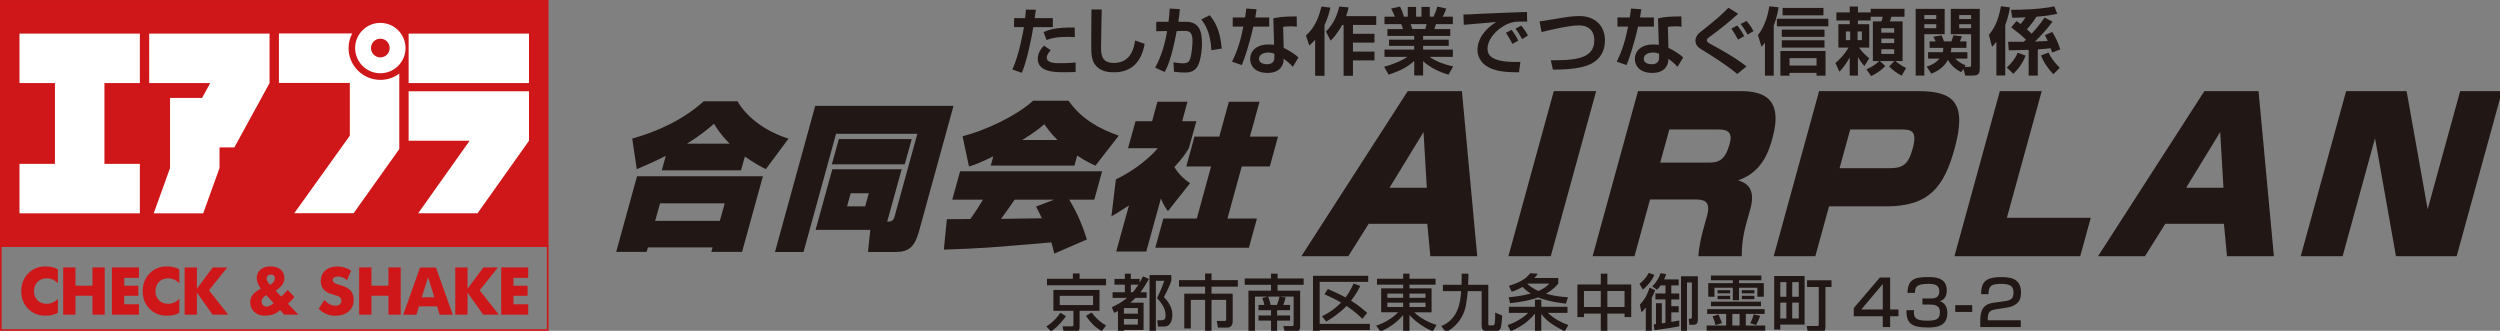 <svg width="117.87mm" height="15.597mm" version="1.1" viewBox="0 0 117.87 15.597" xmlns="http://www.w3.org/2000/svg" xmlns:xlink="http://www.w3.org/1999/xlink">
 <rect x="0" y="0" width="117.87" height="15.597" fill="#808080" stroke="none"/>
 <defs>
  <symbol id="an" overflow="visible"/>
  <symbol id="am" overflow="visible">
   <path d="m2.422-7.922c-0.031 0.297-0.047 0.672-0.109 1.141h-1.469v1.203h1.312c-0.078 0.469-0.625 3.688-1.547 5.656l1.266 0.438c0.625-1.453 1.25-4.328 1.531-6.094h2.609v-1.203h-2.422c0.078-0.484 0.109-0.797 0.156-1.125zm6.516 2.391c-2.484-0.031-3.406 0.281-4.156 0.609l0.391 1.062c0.422-0.156 1.125-0.422 2.828-0.422 0.406 0 0.688 0.016 0.953 0.031zm-4.109 2.422c-0.266 0.281-0.828 0.906-0.828 1.75 0 1.797 2.312 1.797 3.406 1.797s1.266 0 1.656-0.031v-1.266c-0.812 0.094-1.844 0.094-2.062 0.094-0.641 0-1.797 0-1.797-0.734 0-0.156 0.047-0.5 0.531-1z"/>
  </symbol>
  <symbol id="ah" overflow="visible">
   <path d="m1.875-7.938c0 0.672-0.031 2.922-0.031 4.344 0 1.406 0 2.312 0.484 2.984 0.594 0.812 1.453 1.062 2.531 1.062 2.391 0 3.688-1.391 4.125-3.797l-1.281-0.453c-0.109 0.703-0.422 3-2.812 3-1.531 0-1.734-0.906-1.734-2.062 0-1.453 0.094-4.766 0.094-5.078z"/>
  </symbol>
  <symbol id="ag" overflow="visible">
   <path d="m2.469-8.062c-0.016 0.422-0.062 0.938-0.156 1.766h-1.641v1.266l1.453-0.031c-0.281 1.703-0.766 3.375-1.594 4.891l1.266 0.578c0.266-0.469 0.922-1.703 1.609-5.469l0.969-0.016c0.609-0.016 1.141 0.078 1.141 1.297 0 0.328-0.062 1.891-0.375 2.578-0.156 0.344-0.453 0.453-0.891 0.453-0.422 0-0.891-0.078-1.281-0.125l0.078 1.25c0.5 0.062 1.047 0.109 1.453 0.109 0.719 0 1.203-0.188 1.562-0.641 0.484-0.594 0.719-2.172 0.719-3.25 0-1.328-0.219-2.891-2.109-2.891h-1.047c0.094-0.562 0.141-1.047 0.203-1.688zm6.953 5.344c-0.219-2.531-0.938-3.625-1.609-4.453l-1.125 0.562c0.484 0.625 1.203 1.656 1.359 4.109z"/>
  </symbol>
  <symbol id="b" overflow="visible">
   <path d="m2.422-8.062c-0.062 0.438-0.094 0.781-0.156 1.188h-1.656v1.219h1.422c-0.312 1.609-0.766 3.219-1.516 4.688l1.312 0.453c0.25-0.594 0.953-2.531 1.531-5.141h2.125v-1.219h-1.859c0.062-0.344 0.109-0.641 0.172-1.094zm6.734 1.047c-1.859 0.016-2.406 0.094-3.125 0.266l0.109 3.531c-0.188-0.016-0.406-0.047-0.719-0.047-1.797 0-2.484 1-2.484 1.938 0 0.828 0.562 1.859 2.344 1.859 1.734 0 2.125-1.156 2.125-1.719v-0.172c0.562 0.406 0.844 0.656 1.234 1.078l0.75-1.25c-0.719-0.672-1.797-1.203-1.969-1.281l-0.078-2.797c0.234-0.047 0.469-0.078 1.016-0.078 0.312 0 0.531 0.016 0.812 0.047zm-2.984 5.531c0 0.688-0.516 0.859-1 0.859-0.422 0-1.047-0.156-1.047-0.719 0-0.625 0.672-0.844 1.234-0.844 0.375 0 0.594 0.078 0.812 0.156z"/>
  </symbol>
  <symbol id="af" overflow="visible">
   <path d="m1.344 0.922h1.25v-6.766c0.484-1.047 0.688-1.906 0.781-2.344l-1.188-0.141c-0.562 2.391-1.484 3.312-2.078 3.875l0.453 1.328c0.219-0.188 0.422-0.375 0.781-0.766zm3.219-9.25c-0.234 1.016-0.734 2.328-1.781 3.344l0.625 1.203c0.312-0.297 0.859-0.844 1.547-2.094h0.188v6.797h1.25v-2.062h2.875v-1.172h-2.875v-1.203h2.875v-1.172h-2.875v-1.188h3.109v-1.172h-4.016c0.188-0.562 0.266-0.859 0.328-1.172z"/>
  </symbol>
  <symbol id="ae" overflow="visible">
   <path d="m0.875 0.766c1.828-0.609 2.594-1.094 3.422-1.828v1.938h1.188v-1.906c0.969 0.859 2.141 1.438 3.391 1.797l0.625-1.094c-1.219-0.281-2.172-0.609-3.156-1.281h3.109v-0.969h-3.969v-0.5h3.422v-0.828h-3.422v-0.5h3.625v-0.922h-2.125c0.047-0.141 0.141-0.453 0.219-0.656h2.25v-1h-1.359c0.266-0.453 0.453-0.984 0.484-1.078l-1.188-0.266c-0.109 0.359-0.312 0.938-0.5 1.344h-0.516v-1.297h-1.109v1.297h-0.719v-1.297h-1.109v1.297h-0.516c-0.172-0.594-0.297-0.906-0.516-1.344l-1.188 0.266c0.25 0.5 0.344 0.703 0.5 1.078h-1.391v1h2.234c0.078 0.156 0.188 0.453 0.234 0.656h-2.078v0.922h3.578v0.5h-3.359v0.828h3.359v0.5h-3.969v0.969h3.062c-0.656 0.438-1.625 0.922-3.109 1.312zm5.078-6.75c-0.094 0.391-0.141 0.5-0.188 0.656h-1.719c-0.031-0.094-0.203-0.547-0.234-0.656z"/>
  </symbol>
  <symbol id="ad" overflow="visible">
   <path d="m7.922-3.781c-0.25-0.5-0.562-1.016-0.906-1.438l-0.75 0.406c0.438 0.609 0.781 1.297 0.875 1.469zm1.281-0.672c-0.188-0.422-0.609-1.016-0.891-1.328l-0.766 0.406c0.312 0.391 0.5 0.688 0.891 1.391zm-0.125-3.156c-1 0.031-5.484 0.203-6.312 0.25-0.734 0.047-1.516 0.094-2.172 0.094l0.047 1.375c0.625-0.062 3.641-0.328 4.328-0.375-2.328 1.484-2.5 3.109-2.5 3.734 0 0.953 0.578 1.875 1.516 2.328 0.891 0.453 1.891 0.656 4.031 0.656l0.188-1.391c-4.062 0.141-4.391-1.016-4.391-1.766 0-1.219 1.062-2.25 1.625-2.672 0.891-0.672 1.688-0.922 2.453-0.938 0.359-0.016 1 0 1.219 0z"/>
  </symbol>
  <symbol id="ac" overflow="visible">
   <path d="m2.266 0.094c1.5 0 2.672-0.078 3.656-0.297 0.766-0.156 3.297-0.703 3.297-3.625 0-1.938-1.344-3.234-3.406-3.234-0.859 0-1.797 0.141-2.594 0.281-0.281 0.047-2.672 0.438-2.734 0.438l0.266 1.422c0.656-0.172 3.609-0.891 4.969-0.891 1.672 0 2.078 1.094 2.078 1.984 0 2.5-2.594 2.688-5.812 2.672z"/>
  </symbol>
  <symbol id="ab" overflow="visible">
   <path d="m8.25-0.328c-1.562-1.281-4.312-2.734-4.5-2.828-0.562-0.297-0.781-0.422-0.781-0.672 0-0.188 0.156-0.312 0.344-0.438 1.828-1.344 2.406-1.844 3.828-3.094l-1.297-0.812c-1.172 1.172-1.188 1.203-3.844 3.328-0.406 0.328-0.562 0.75-0.562 1.047 0 0.703 0.469 1 1.094 1.375 1.547 0.953 3.094 1.938 4.484 3.094zm-0.297-4.047c-0.344-0.703-0.859-1.328-0.922-1.422l-0.797 0.406c0.359 0.5 0.703 1.141 0.891 1.484zm1.234-0.672c-0.25-0.547-0.703-1.094-0.922-1.359l-0.797 0.406c0.328 0.391 0.75 1.062 0.938 1.422z"/>
  </symbol>
  <symbol id="al" overflow="visible">
   <path d="m7.922-1.438v0.984h-3.609v-0.984zm-4.828-0.953v3.297h1.219v-0.375h3.609v0.375h1.203v-3.297zm-2.062 3.297h1.172v-6.672c0.453-1.234 0.578-2.047 0.641-2.469l-1.234-0.125c-0.234 1.594-0.828 3.016-1.516 3.844l0.469 1.547c0.188-0.188 0.281-0.281 0.469-0.531zm2.359-9.047v0.984h5.453v-0.984zm-0.109 2.891v0.969h5.703v-0.969zm0 1.422v0.984h5.703v-0.984zm-0.656-2.875v1.016h6.875v-1.016z"/>
  </symbol>
  <symbol id="ak" overflow="visible">
   <path d="m4.938 0.953c0.688-0.312 1.375-0.781 1.891-1.344l-0.719-0.656h1.922l-0.688 0.719c0.453 0.453 0.906 0.828 1.672 1.234l0.594-1.031c-0.375-0.172-0.828-0.438-1.438-0.922h0.969v-5.297h-1.703c0.078-0.188 0.156-0.5 0.203-0.625h1.75v-1.062h-4.516v0.484h-1.703v-0.781h-1.094v0.781h-1.781v1.078h1.781v0.5h-1.516v3.125h1.359c-0.656 1.109-1.469 1.812-1.75 2.062l0.531 1.156c0.25-0.266 0.75-0.781 1.375-1.906v2.422h1.094v-2.469c0.344 0.594 0.688 1 0.859 1.203l0.656-1.047c-0.25-0.203-0.844-0.672-1.375-1.422h1.375v-3.125h-1.516v-0.5h1.703v-0.5h1.609c-0.031 0.203-0.109 0.469-0.172 0.625h-1.141v5.297h0.844c-0.562 0.531-0.922 0.734-1.703 1.109zm3.078-5v0.594h-1.719v-0.594zm0-1.391v0.594h-1.719v-0.594zm0 2.812v0.625h-1.719v-0.625zm-5.875-2.375v1.156h-0.578v-1.156zm1.562 0v1.156h-0.578v-1.156z"/>
  </symbol>
  <symbol id="aj" overflow="visible">
   <path d="m6.984-0.016 0.25 0.906h0.969c0.891 0 0.969-0.344 0.969-1.031v-7.875h-3.875v3.375h2.719v4.047c0 0.25-0.016 0.328-0.281 0.328h-0.594l0.141-0.219c-0.344-0.141-0.797-0.312-1.391-0.891h1.625v-0.859h-2.219c0.047-0.219 0.062-0.375 0.078-0.578h2.016v-0.859h-0.891c0.031-0.062 0.219-0.438 0.281-0.688l-1.141-0.125c-0.062 0.203-0.156 0.562-0.25 0.812h-1.016c-0.047-0.219-0.172-0.562-0.297-0.812l-1.109 0.188c0.062 0.109 0.281 0.562 0.312 0.625h-0.812v0.859h1.828c0 0.188 0 0.328-0.062 0.578h-1.969v0.859h1.531c-0.641 0.734-1.375 0.969-1.719 1.062l0.625 0.953c1.516-0.562 2.078-1.594 2.219-1.844 0.109 0.188 0.625 1.109 1.781 1.641zm1.031-7.172v0.531h-1.594v-0.531zm0 1.219v0.531h-1.594v-0.531zm-7.406 6.859h1.156v-5.531h2.719v-3.375h-3.875zm2.75-8.078v0.531h-1.594v-0.531zm0 1.219v0.531h-1.594v-0.531z"/>
  </symbol>
  <symbol id="ai" overflow="visible">
   <path d="m2.766-2.484c0.406 0 2.281-0.062 2.656-0.062v3.438h1.219v-3.5c0.734-0.047 1.297-0.094 1.719-0.156 0.078 0.219 0.125 0.375 0.188 0.578l1.094-0.422c-0.312-0.969-0.578-1.516-1.062-2.328l-0.984 0.422c0.141 0.266 0.219 0.438 0.375 0.781l-1.703 0.078c0.844-0.828 1.641-1.703 2.344-2.656l-1.062-0.547c-0.734 1.047-1.188 1.562-1.734 2.156-0.125-0.125-0.297-0.297-0.625-0.594 0.344-0.359 0.953-1.156 1.266-1.672 1.562-0.125 2.406-0.312 2.781-0.391l-0.391-1c-1.703 0.391-4.438 0.469-5.781 0.469l0.156 1.047c0.297 0 0.75 0 1.797-0.047-0.266 0.391-0.453 0.625-0.672 0.891-0.234-0.188-0.391-0.281-0.562-0.391l-0.688 0.844c0.844 0.625 1.516 1.203 1.969 1.641-0.234 0.234-0.266 0.25-0.312 0.281h-2.078zm-1.656 3.359h1.188v-6.734c0.422-1.109 0.547-1.906 0.625-2.359l-1.203-0.156c-0.375 2.109-0.969 3.031-1.609 3.828l0.422 1.594c0.219-0.203 0.312-0.328 0.578-0.672zm2.844-3.031c-0.328 0.781-0.844 1.438-1.453 1.969l0.875 0.844c0.75-0.719 1.297-1.531 1.641-2.438zm3.125 0.359c0.344 0.953 1.047 1.906 1.641 2.5l0.859-0.844c-0.797-0.812-1.172-1.359-1.5-2.047z"/>
  </symbol>
  <symbol id="aa" overflow="visible">
   <path d="m1.109-4.953v2.781h2.672v1.844c0 0.234-0.078 0.234-0.281 0.234h-1.156l0.156 0.875h1.375c0.609 0 0.734-0.422 0.734-0.812v-2.141h2.656v-2.781zm5.297 0.781v1.234h-4.453v-1.234zm1.734-2.266h-3.531v-0.719h-0.906v0.719h-3.453v0.859h7.891zm-6.109 4.531c-0.188 0.281-0.766 1.141-1.859 1.828l0.609 0.672c1.047-0.688 1.844-1.828 2-2.047zm6.109 1.703c-0.781-0.453-1.312-0.938-1.938-1.734l-0.75 0.453c0.672 0.922 1.109 1.438 2.109 2.031z"/>
  </symbol>
  <symbol id="s" overflow="visible">
   <path d="m0.422-1.891c0.203-0.109 0.219-0.109 0.5-0.25v2.875h0.797v-0.344h2.625v-3.641h-1.781c0.391-0.312 0.562-0.5 0.703-0.641h1.484v-0.75h-0.828c0.516-0.688 0.875-1.328 1.141-1.781l-0.797-0.344c-0.203 0.391-0.312 0.594-0.453 0.844v-0.5h-1.172v-0.703h-0.797v0.703h-1.391v0.766h1.391v1.016h-1.641v0.75h1.938c-0.688 0.578-1.484 0.984-2.047 1.25zm3.156-0.641v0.75h-1.859v-0.75zm0 1.453v0.75h-1.859v-0.75zm0.078-4.578c-0.359 0.531-0.609 0.844-0.75 1.016h-0.266v-1.016zm1.484-1.281v7.672h0.844v-6.906h1.125c-0.141 0.422-0.375 1.094-0.969 2.312 0.312 0.344 1.141 1.203 1.141 2.25 0 0.547-0.125 0.703-0.625 0.703h-0.484l0.094 0.844h0.547c0.438 0 0.75 0 1.047-0.359 0.141-0.203 0.328-0.609 0.328-1.203s-0.172-1.391-1.125-2.375c0.234-0.422 0.781-1.516 0.984-2.172v-0.766z"/>
  </symbol>
  <symbol id="r" overflow="visible">
   <path d="m3.75-6.266h-3.484v0.875h3.484v0.938h-2.781v4.641h0.875v-3.812h1.906v4.391h0.859v-4.391h1.953v2.562c0 0.172-0.016 0.25-0.188 0.25h-1.062l0.156 0.891h1.203c0.766 0 0.766-0.688 0.766-0.891v-3.641h-2.828v-0.938h3.516v-0.875h-3.516v-0.891h-0.859z"/>
  </symbol>
  <symbol id="q" overflow="visible">
   <path d="m2.578-3.875c0.016 0.047 0.219 0.562 0.281 0.922h-0.781v0.703h1.672v0.703h-1.672v0.688h1.672v1.453h0.812v-1.453h1.734v-0.688h-1.734v-0.703h1.734v-0.703h-0.906c0.109-0.281 0.25-0.719 0.312-1-0.234-0.047-0.531-0.078-0.75-0.109h1.812v3.781c0 0.156-0.141 0.156-0.203 0.156h-1.156l0.172 0.828h1.359c0.359 0 0.703-0.234 0.703-0.766v-4.797h-3.016v-0.781h3.484v-0.844h-3.484v-0.641h-0.875v0.641h-3.516v0.844h3.516v0.781h-3.016v5.562h0.875v-4.766h1.672zm1.109 0.922c-0.031-0.172-0.047-0.297-0.094-0.453-0.031-0.094-0.203-0.562-0.234-0.656h1.531c-0.094 0.312-0.172 0.672-0.344 1.109z"/>
  </symbol>
  <symbol id="p" overflow="visible">
   <path d="m2.312-0.734c0.812-0.469 1.766-1.109 2.719-2.078 1.172 0.797 1.719 1.328 2.109 1.719l0.641-0.797c-0.422-0.375-1.078-0.969-2.156-1.625 0.672-0.859 1.047-1.578 1.234-1.969l-0.891-0.328c-0.484 1.078-0.844 1.547-1.078 1.859-0.766-0.422-1.672-0.828-2.359-1.125l-0.453 0.703c0.594 0.266 1.344 0.594 2.219 1.109-0.922 0.969-1.922 1.516-2.547 1.828zm-1.766 1.469h0.891v-0.328h6.703v-0.828h-6.703v-5.609h6.484v-0.812h-7.375z"/>
  </symbol>
  <symbol id="o" overflow="visible">
   <path d="m8.109-6.453h-3.484v-0.672h-0.844v0.672h-3.5v0.797h3.5v0.484h-2.938v3.203h2.266c-0.828 0.844-1.922 1.469-2.938 1.781l0.562 0.781c0.766-0.281 2.109-1.047 3.047-2.203v2.344h0.844v-2.344c0.891 1.031 2.312 1.875 3.125 2.188l0.484-0.859c-0.453-0.141-1.844-0.609-2.984-1.688h2.328v-3.203h-2.953v-0.484h3.484zm-6.438 1.984h2.109v0.562h-2.109zm0 1.219h2.109v0.578h-2.109zm5.094-1.219v0.562h-2.141v-0.562zm0 1.219v0.578h-2.141v-0.578z"/>
  </symbol>
  <symbol id="n" overflow="visible">
   <path d="m0.688 0.703c2.062-1.141 2.547-2.906 2.672-3.641 0.125-0.672 0.203-1.453 0.234-1.859h1.859v4.656c0 0.594 0.469 0.766 0.797 0.766h0.828c0.719 0 0.859-0.344 0.922-0.5 0.109-0.266 0.188-1.547 0.203-1.656l-0.938-0.406c0.016 0.266-0.016 1.391-0.094 1.578-0.047 0.109-0.156 0.141-0.234 0.141h-0.422c-0.172 0-0.172-0.078-0.172-0.219v-5.203h-2.703c0.031-0.5 0.047-0.969 0.047-1.484h-0.906c0 0.453 0.016 0.891-0.016 1.484h-2.484v0.844h2.438c-0.125 1.406-0.297 3.688-2.656 4.672z"/>
  </symbol>
  <symbol id="m" overflow="visible">
   <path d="m0.656-4.719c0.328-0.094 0.797-0.266 1.453-0.641 0.219 0.234 0.562 0.562 1.094 0.891-1.484 0.375-2.484 0.453-2.953 0.484l0.188 0.797c0.625-0.062 2.328-0.25 3.75-0.766 1.547 0.594 3.141 0.766 3.719 0.828l0.266-0.859c-0.547-0.031-1.562-0.078-2.922-0.469 0.844-0.484 1.344-1.016 1.625-1.344v-0.75h-3.203c0.25-0.25 0.344-0.391 0.469-0.578l-1.016-0.062c-0.422 0.547-0.969 1.109-2.844 1.688zm2.125-1.078h2.906c-0.234 0.234-0.594 0.609-1.453 0.984-0.812-0.359-1.281-0.766-1.484-0.953zm-2.25 6.375c1.328-0.609 2.25-1.203 3.234-2.359v2.547h0.844v-2.516c0.625 0.828 1.359 1.422 3.141 2.328l0.469-0.844c-1.016-0.359-1.953-0.891-2.734-1.625h2.625v-0.812h-3.5v-0.953h-0.844v0.953h-3.484v0.812h2.578c-0.781 0.766-1.75 1.281-2.75 1.641z"/>
  </symbol>
  <symbol id="l" overflow="visible">
   <path d="m3.75-7.125v1.438h-3.125v4.359h0.875v-0.469h2.25v2.547h0.875v-2.547h2.297v0.469h0.891v-4.359h-3.188v-1.438zm3.172 2.312v2.141h-2.297v-2.141zm-3.172 0v2.141h-2.25v-2.141z"/>
  </symbol>
  <symbol id="z" overflow="visible">
   <path d="m2.906-7.188c-0.125 0.531-0.609 1.312-1.094 1.766l0.641 0.438c0.156-0.156 0.297-0.297 0.484-0.578h0.641v1.078h-1.344v0.797h1.344v3.125c-0.078 0.016-0.422 0.062-0.484 0.078v-2.703h-0.781v2.797c-0.031 0-0.078 0-0.297 0.031l0.094 0.781c0.781-0.094 2.438-0.344 3.312-0.516v-0.781c-0.109 0.016-0.625 0.109-1.062 0.188v-1.281h0.984v-0.812h-0.984v-0.906h1.062v-0.797h-1.062v-1.078h0.984v-0.797h-1.953c0.172-0.344 0.219-0.531 0.281-0.719zm-1.453 1.922c-0.375 1.188-0.781 1.719-1.297 2.281l0.219 1.031c0.156-0.156 0.297-0.297 0.578-0.656v3.375h0.797v-4.672c0.297-0.547 0.375-0.812 0.438-1.016zm-0.891 0.266c0.734-0.594 1.281-1.328 1.531-1.969l-0.75-0.266c-0.219 0.5-0.703 1.047-1.234 1.469zm5.094-1.781v7.547h0.797v-6.719h0.656v4.438c0 0.359 0 0.406-0.281 0.406h-0.141l0.078 0.812h0.406c0.734 0 0.734-0.266 0.734-0.969v-5.516z"/>
  </symbol>
  <symbol id="y" overflow="visible">
   <path d="m7.578-6.875h-6.734v0.625h2.922v0.391h-3.281v1.812h0.828v-1.203h2.453v1.672h0.828v-1.672h2.453v1.203h0.859v-1.812h-3.312v-0.391h2.984zm-6.734 4.094h6.688v-0.609h-6.688zm0.891-0.938h1.672v-0.453h-1.672zm3.234 0h1.672v-0.453h-1.672zm-4.625 1.969h2.531v1.547h-2.609v0.688h7.828v-0.688h-2.594v-1.547h2.516v-0.641h-7.672zm4.328 0v1.547h-0.969v-1.547zm-3.609 0.312c0.172 0.391 0.297 0.75 0.391 1.172l0.859-0.25c-0.125-0.422-0.422-1.062-0.453-1.156zm0.672-3.062h1.672v-0.422h-1.672zm3.234 0h1.672v-0.422h-1.672zm1.578 2.812c-0.156 0.594-0.328 0.938-0.453 1.188l0.781 0.234c0.203-0.359 0.422-0.859 0.547-1.234z"/>
  </symbol>
  <symbol id="x" overflow="visible">
   <path d="m0.484 0.344h0.812v-0.672h3.25v-6.484h-4.062zm3.281-6.344v1.953h-0.875v-1.953zm0 2.734v2.125h-0.875v-2.125zm-1.656-2.734v1.953h-0.812v-1.953zm0 2.734v2.125h-0.812v-2.125zm4.328 2.938c0 0.109-0.047 0.188-0.219 0.188h-1.391l0.156 0.891h1.719c0.438 0 0.625-0.297 0.625-0.688v-5.406h0.812v-0.906h-3.266v0.906h1.562z"/>
  </symbol>
  <symbol id="w" overflow="visible">
   <path d="m3.688-6.609-3.484 4.078v1.094h3.875v1.438h0.984v-1.438h1.109v-0.906h-1.109v-4.266zm0.391 4.266h-2.875l2.875-3.406z"/>
  </symbol>
  <symbol id="v" overflow="visible">
   <path d="m0.453-2.25c0 1.609 0.484 2.312 2.859 2.312 1.031 0 2.609-0.094 2.609-1.938 0-1.219-0.766-1.484-1.016-1.578 0.188-0.047 0.938-0.25 0.938-1.438 0-1.781-1.719-1.781-2.5-1.781-1.703 0-2.703 0.234-2.75 2.109h1c0.016-0.641 0.016-1.203 1.797-1.203 1 0 1.453 0.25 1.453 1 0 0.953-0.781 0.953-1.203 0.953h-1.047v0.812h1.047c1.234 0 1.281 0.625 1.281 1.078 0 0.891-0.531 1.078-1.719 1.078-1.766 0-1.766-0.578-1.75-1.406z"/>
  </symbol>
  <symbol id="u" overflow="visible">
   <path d="m0.188-2.922v0.906h2.266v-0.906z"/>
  </symbol>
  <symbol id="t" overflow="visible">
   <path d="m4.109-2.609c0.469-0.078 0.797-0.234 1.062-0.406 0.453-0.297 0.734-0.703 0.734-1.594 0-1.906-1.422-2.062-2.688-2.062-2.219 0-2.625 0.844-2.641 2.281h0.984c0.016-1.062 0.312-1.375 1.719-1.375 1.234 0 1.625 0.344 1.625 1.156 0 0.828-0.359 1.031-1.094 1.141l-1.641 0.234c-1.625 0.234-1.703 1.469-1.703 2.5v0.734h5.406v-0.906h-4.406v-0.188c0-1.047 0.469-1.172 1.047-1.266z"/>
  </symbol>
  <symbol id="k" overflow="visible">
   <path d="m7.594-8.812h10.578l0.516-1.844c1.172 0.844 2.094 1.328 2.797 1.688l3.031-4.078c-2.609-0.797-5.406-2.547-6.812-4.984h-4.516c-2.781 2.5-6.172 4.031-9.547 4.984l0.609 4.078c0.906-0.391 2.141-0.891 3.875-1.781zm3.359-3.562c1.938-1.188 2.969-2.109 3.609-2.656 0.297 0.484 0.859 1.422 2.094 2.656zm-9.453 14.453h4.062l0.172-0.594h8.641l-0.172 0.594h4.109l2.781-10.094h-16.812zm14.5-6.484-0.656 2.344h-8.641l0.656-2.344z"/>
  </symbol>
  <symbol id="j" overflow="visible">
   <path d="m17.609-8.953h-9.266l-2.234 8.094h7.312l-0.312 2.953h3.703c1.688 0 2.516-0.625 3.094-2.703l4.625-16.812h-18.469l-5.375 19.516h3.812l4.344-15.781h10.859l-3.062 11.125c-0.172 0.609-0.672 0.609-0.969 0.609zm-4.391 3.203-0.484 1.75h-2.422l0.484-1.75zm-4.938-3.859h9.734l0.938-3.375h-9.734z"/>
  </symbol>
  <symbol id="i" overflow="visible">
   <path d="m20.328 0.422c-0.516-1.609-1.141-3.281-2.359-5.312h3.344l1.047-3.797h-18.969l-1.047 3.797h4.094c-0.391 0.672-0.891 1.5-1.688 2.578-2.359 0.031-2.609 0.031-3.125 0.031l-0.406 4.062c5.047-0.172 5.797-0.234 14.359-0.969 0.156 0.547 0.25 0.906 0.391 1.5zm-12.844-9.859h11.172l0.375-1.344c1.141 0.766 1.859 1.078 2.438 1.344l3.109-4c-2.719-0.969-5.016-2.266-6.703-4.672h-4.734c-2.25 2.062-6.5 4.016-9.422 4.75l0.859 4.047c0.562-0.188 1.422-0.453 3.25-1.375zm6.047 5.469c0.25 0.469 0.422 0.781 0.781 1.562l-5.453 0.078c0.688-0.938 1.203-1.656 1.812-2.562h5.266zm-1.844-8.891c1.719-1.062 2.281-1.547 2.953-2.109 0.406 0.562 0.75 1.094 1.766 2.109z"/>
  </symbol>
  <symbol id="h" overflow="visible">
   <path d="m8.188-5.047c0.328 0.828 0.625 1.25 0.938 1.688l2.953-3.734c-0.516-0.344-1.391-0.984-2.094-2.156 1.141-1.234 1.516-1.828 1.938-2.516l1-3.609h-1.891l0.703-2.594h-4.016l-0.703 2.594h-2.219l-1 3.609h3.969c-0.891 1.109-3 2.922-5.594 4.172l-0.594 4.938c0.609-0.359 1.094-0.641 2.344-1.469l-1.703 6.156h4.016zm7.797-8.266h-3.312l-1.094 3.984h3.312l-1.906 6.953h-4.469l-1.078 3.906h12.5l1.078-3.906h-3.938l1.906-6.953h3.75l1.094-3.984h-3.75l1.281-4.656h-4.094z"/>
  </symbol>
  <symbol id="a" overflow="visible">
   <path d="m21.859-22.047h-7.234l-14.203 22.047h6.266l2.719-4.328h7.828l0.406 4.328h6.266zm-5.125 5.469 0.438 7.438h-4.984z"/>
  </symbol>
  <symbol id="g" overflow="visible">
   <path d="m8.406-22.047-6.062 22.047h5.656l6.062-22.047z"/>
  </symbol>
  <symbol id="f" overflow="visible">
   <path d="m7.906-22.047-6.062 22.047h5.594l2.078-7.578h5.766c1.25 0 2.438 0.031 1.844 2.188l-0.562 2.031c-0.266 0.984-0.547 2.375-0.594 3.359h5.797c0-0.75 0-2.188 0.609-4.391l0.547-1.953c0.562-2.078 0.047-3.328-1.656-3.781 3.203-1.094 4.109-3.828 4.609-5.672 1.484-5.406-1.375-6.25-4.312-6.25zm10.812 5.125c1.266 0 1.844 0.469 1.422 1.953-0.562 2.047-1.406 2.469-2.641 2.469h-6.625l1.219-4.422z"/>
  </symbol>
  <symbol id="e" overflow="visible">
   <path d="m7.906-22.047-6.062 22.047h5.562l1.828-6.656h7.641c5.734 0 7.719-2.578 9.141-7.75 1.641-6.016-0.062-7.641-4.828-7.641zm10.797 5.125c1.469 0 2.391 0.031 1.688 2.609-0.594 2.172-1.406 2.562-3.109 2.562h-6.641l1.422-5.172z"/>
  </symbol>
  <symbol id="d" overflow="visible">
   <path d="m7.859-22.047-6.062 22.047h16.797l1.406-5.125h-11.203l4.656-16.922z"/>
  </symbol>
  <symbol id="c" overflow="visible">
   <path d="m7.828-22.047-6.062 22.047h5.594l4.328-15.75 2.797 15.75h8.109l6.062-22.047h-5.594l-4.344 15.781-2.812-15.781z"/>
  </symbol>
  <clipPath id="ao">
   <rect width="322" height="31"/>
  </clipPath>
  <g clip-path="url(#ao)"></g>
  <clipPath>
   <rect width="161" height="154"/>
  </clipPath>
  <clipPath>
   <rect width="83" height="82"/>
  </clipPath>
  <clipPath>
   <rect width="102" height="83"/>
  </clipPath>
  <clipPath>
   <rect width="101" height="82"/>
  </clipPath>
  <clipPath>
   <rect width="82" height="83"/>
  </clipPath>
  <clipPath>
   <rect width="119" height="80"/>
  </clipPath>
  <clipPath>
   <rect width="117" height="81"/>
  </clipPath>
  <clipPath>
   <rect width="157" height="132"/>
  </clipPath>
  <clipPath>
   <rect width="567" height="349"/>
  </clipPath>
  <clipPath>
   <rect width="320" height="145"/>
  </clipPath>
  <clipPath>
   <rect width="320" height="145"/>
  </clipPath>
  <clipPath>
   <rect width="320" height="135"/>
  </clipPath>
  <clipPath>
   <rect width="151" height="151"/>
  </clipPath>
  <clipPath>
   <rect width="459" height="100"/>
  </clipPath>
  <clipPath>
   <rect width="108" height="79"/>
  </clipPath>
  <clipPath>
   <rect width="108" height="79"/>
  </clipPath>
  <clipPath>
   <rect width="107" height="79"/>
  </clipPath>
  <clipPath>
   <rect width="166" height="79"/>
  </clipPath>
 </defs>
 <g transform="translate(-46.624 -224.64)">
  <path d="m72.447 236.24h-25.784v-11.559h25.784z" fill="#cf1719" stroke="#cf1719" stroke-miterlimit="10" stroke-width=".078"/>
  <g transform="translate(.973 1.576)" fill="#fff">
   <path d="m46.57 226.98h1.672v3.81h-1.672v2.332h5.675v-2.332h-1.67v-3.81h1.67v-2.332h-5.675z"/>
   <path d="m64.917 226.98h5.675v-2.332h-5.675z"/>
   <path d="m52.686 226.98h2.876l-0.382 0.7h-1.512v3.306l-0.77 2.136h2.333l0.77-2.136v-0.973h0.7l1.659-3.033v-2.332h-5.675z"/>
   <path d="m64.917 229.7h2.876l-2.427 3.42h2.799l2.427-3.42v-2.333h-5.675z"/>
   <path d="m63.583 226.83c-0.825 0-1.498-0.672-1.498-1.499 0-0.248 0.062-0.482 0.17-0.689h-3.453v2.332h3.343v2.487l-2.62 3.655h2.799l2.152-3.023v-3.561c-0.249 0.187-0.558 0.299-0.893 0.299"/>
   <path d="m63.583 225.77c-0.244 0-0.441-0.197-0.441-0.441 0-0.243 0.197-0.441 0.441-0.441s0.441 0.198 0.441 0.441c0 0.244-0.197 0.441-0.441 0.441m0-1.627c-0.656 0-1.188 0.532-1.188 1.187 0 0.656 0.532 1.188 1.188 1.188 0.656 0 1.188-0.532 1.188-1.188 0-0.655-0.532-1.187-1.188-1.187"/>
  </g>
  <path d="m72.447 240.2h-25.784v-3.961h25.784z" fill="none" stroke="#cf1719" stroke-miterlimit="10" stroke-width=".078"/>
  <g transform="translate(.973 1.576)" fill="#cf1719">
   <path d="m48.38 237.81c-0.072 0.045-0.157 0.08-0.258 0.103-0.101 0.023-0.212 0.035-0.333 0.035-0.328 0-0.599-0.109-0.814-0.328-0.215-0.219-0.322-0.496-0.322-0.83 0-0.333 0.107-0.61 0.324-0.832 0.215-0.222 0.486-0.332 0.813-0.332 0.124 0 0.237 0.012 0.335 0.034 0.099 0.023 0.185 0.058 0.256 0.105v0.659c-0.068-0.076-0.147-0.134-0.241-0.175-0.092-0.041-0.189-0.062-0.288-0.062-0.179 0-0.322 0.057-0.433 0.17s-0.165 0.262-0.165 0.445c0 0.172 0.057 0.311 0.168 0.422 0.11 0.109 0.254 0.164 0.43 0.164 0.096 0 0.193-0.021 0.287-0.062 0.095-0.043 0.176-0.101 0.243-0.174z"/>
   <path d="m50.589 237.9h-0.579v-0.892h-0.801v0.892h-0.58v-2.227h0.58v0.863h0.801v-0.863h0.579z"/>
   <path d="m52.202 237.9h-1.273v-2.227h1.273v0.491h-0.693v0.372h0.664v0.473h-0.664v0.401h0.693z"/>
   <path d="m54.104 237.81c-0.07 0.045-0.156 0.08-0.256 0.103-0.101 0.023-0.212 0.035-0.335 0.035-0.327 0-0.598-0.109-0.813-0.328-0.215-0.219-0.322-0.496-0.322-0.83 0-0.333 0.107-0.61 0.324-0.832 0.215-0.222 0.486-0.332 0.812-0.332 0.125 0 0.237 0.012 0.336 0.034 0.099 0.023 0.185 0.058 0.255 0.105v0.659c-0.066-0.076-0.146-0.134-0.24-0.175-0.092-0.041-0.189-0.062-0.289-0.062-0.178 0-0.321 0.057-0.431 0.17s-0.165 0.262-0.165 0.445c0 0.172 0.057 0.311 0.167 0.422 0.112 0.109 0.255 0.164 0.43 0.164 0.098 0 0.194-0.021 0.288-0.062 0.095-0.043 0.175-0.101 0.241-0.174z"/>
   <path d="m56.409 237.9h-0.736l-0.739-1.04v1.04h-0.579v-2.227h0.579v1.003l0.747-1.003h0.686l-0.863 1.078z"/>
   <path d="m58.613 236.19c0-0.054-0.018-0.097-0.052-0.13-0.034-0.033-0.08-0.051-0.136-0.051-0.065 0-0.114 0.018-0.15 0.052-0.036 0.035-0.054 0.083-0.054 0.143 0 0.025 0.008 0.057 0.023 0.095 0.015 0.037 0.034 0.07 0.057 0.098l0.085 0.106 0.074-0.059c0.05-0.04 0.087-0.081 0.113-0.125 0.026-0.044 0.04-0.087 0.04-0.13m-0.062 1.167-0.343-0.378c-0.073 0.04-0.128 0.087-0.165 0.139-0.04 0.051-0.058 0.106-0.058 0.163 0 0.066 0.022 0.123 0.068 0.17 0.045 0.047 0.101 0.07 0.168 0.07 0.05 0 0.103-0.014 0.157-0.041 0.055-0.026 0.113-0.068 0.174-0.123m1.167 0.544h-0.668l-0.194-0.216c-0.096 0.091-0.203 0.158-0.32 0.2-0.116 0.043-0.254 0.063-0.413 0.063-0.196 0-0.358-0.059-0.485-0.178-0.128-0.117-0.192-0.267-0.192-0.448 0-0.136 0.037-0.254 0.112-0.351 0.074-0.098 0.207-0.197 0.393-0.299-0.062-0.074-0.11-0.154-0.145-0.241-0.034-0.087-0.052-0.172-0.052-0.255 0-0.164 0.058-0.298 0.175-0.398 0.116-0.101 0.274-0.152 0.475-0.152 0.208 0 0.368 0.051 0.482 0.15 0.113 0.099 0.17 0.241 0.17 0.423 0 0.102-0.034 0.201-0.102 0.296-0.069 0.095-0.171 0.187-0.307 0.274l0.259 0.277c0.055-0.045 0.109-0.095 0.16-0.147 0.052-0.052 0.102-0.107 0.15-0.165l0.314 0.331c-0.05 0.062-0.099 0.12-0.149 0.174-0.051 0.054-0.101 0.102-0.153 0.146z"/>
   <path d="m62.328 237.2c0 0.227-0.079 0.411-0.237 0.546-0.157 0.136-0.368 0.204-0.63 0.204-0.154 0-0.294-0.025-0.418-0.077-0.124-0.051-0.247-0.134-0.368-0.248l0.271-0.419c0.081 0.092 0.165 0.161 0.251 0.205s0.178 0.066 0.276 0.066c0.081 0 0.147-0.021 0.198-0.063s0.076-0.097 0.076-0.164c0-0.073-0.023-0.131-0.07-0.172-0.047-0.04-0.147-0.08-0.302-0.12-0.207-0.054-0.358-0.132-0.455-0.236-0.096-0.103-0.145-0.238-0.145-0.405 0-0.207 0.07-0.373 0.212-0.499 0.142-0.127 0.328-0.19 0.559-0.19 0.124 0 0.24 0.017 0.349 0.05 0.109 0.032 0.211 0.081 0.307 0.149l-0.19 0.446c-0.066-0.055-0.135-0.098-0.208-0.128-0.072-0.029-0.145-0.043-0.216-0.043-0.077 0-0.138 0.015-0.183 0.045-0.047 0.03-0.069 0.07-0.069 0.121 0 0.099 0.109 0.176 0.327 0.233 0.015 4e-3 0.026 7e-3 0.034 0.01 0.223 0.059 0.384 0.143 0.482 0.252s0.147 0.254 0.147 0.437"/>
   <path d="m64.544 237.9h-0.579v-0.892h-0.801v0.892h-0.58v-2.227h0.58v0.863h0.801v-0.863h0.579z"/>
   <path d="m66.131 237.08-0.296-0.947-0.299 0.947zm0.868 0.824h-0.62l-0.121-0.396h-0.852l-0.124 0.396h-0.62l0.792-2.227h0.752z"/>
   <path d="m69.17 237.9h-0.736l-0.739-1.04v1.04h-0.579v-2.227h0.579v1.003l0.747-1.003h0.686l-0.863 1.078z"/>
   <path d="m70.555 237.9h-1.273v-2.227h1.273v0.491h-0.695v0.372h0.666v0.473h-0.666v0.401h0.695z"/>
  </g>
  <g transform="matrix(.353 0 0 .353 1.125 -2.827)" fill="#0f356b">
   <use x="136.164" y="724.87" width="100%" height="100%" xlink:href="#an"/>
  </g>
  <g transform="translate(.973 1.576)" fill="#211714">
   <g transform="matrix(.353 0 0 .353 .152 -4.403)">
    <use x="263.497" y="653.587" width="100%" height="100%" xlink:href="#am"/>
   </g>
   <g transform="matrix(.353 0 0 .353 .152 -4.403)">
    <use x="272.795" y="653.587" width="100%" height="100%" xlink:href="#ah"/>
   </g>
   <g transform="matrix(.353 0 0 .353 .152 -4.403)">
    <use x="282.652" y="653.587" width="100%" height="100%" xlink:href="#ag"/>
    <use x="292.929" y="653.587" width="100%" height="100%" xlink:href="#b"/>
    <use x="303.206" y="653.587" width="100%" height="100%" xlink:href="#af"/>
    <use x="313.483" y="653.587" width="100%" height="100%" xlink:href="#ae"/>
    <use x="323.76" y="653.587" width="100%" height="100%" xlink:href="#ad"/>
    <use x="334.037" y="653.587" width="100%" height="100%" xlink:href="#ac"/>
    <use x="344.313" y="653.587" width="100%" height="100%" xlink:href="#b"/>
   </g>
   <g transform="matrix(.353 0 0 .353 .152 -4.403)">
    <use x="353.905" y="653.587" width="100%" height="100%" xlink:href="#ab"/>
   </g>
   <g transform="matrix(.353 0 0 .353 .152 -4.403)">
    <use x="363.594" y="653.587" width="100%" height="100%" xlink:href="#al"/>
    <use x="373.871" y="653.587" width="100%" height="100%" xlink:href="#ak"/>
    <use x="384.148" y="653.587" width="100%" height="100%" xlink:href="#aj"/>
    <use x="394.425" y="653.587" width="100%" height="100%" xlink:href="#ai"/>
   </g>
   <g transform="matrix(.353 0 0 .353 .152 -4.403)">
    <use x="268.481" y="688.062" width="100%" height="100%" xlink:href="#aa"/>
    <use x="277.29" y="688.062" width="100%" height="100%" xlink:href="#s"/>
    <use x="286.099" y="688.062" width="100%" height="100%" xlink:href="#r"/>
    <use x="294.907" y="688.062" width="100%" height="100%" xlink:href="#q"/>
    <use x="303.716" y="688.062" width="100%" height="100%" xlink:href="#p"/>
    <use x="312.525" y="688.062" width="100%" height="100%" xlink:href="#o"/>
    <use x="321.333" y="688.062" width="100%" height="100%" xlink:href="#n"/>
    <use x="330.142" y="688.062" width="100%" height="100%" xlink:href="#m"/>
    <use x="338.951" y="688.062" width="100%" height="100%" xlink:href="#l"/>
    <use x="347.759" y="688.062" width="100%" height="100%" xlink:href="#z"/>
    <use x="356.568" y="688.062" width="100%" height="100%" xlink:href="#y"/>
    <use x="365.377" y="688.062" width="100%" height="100%" xlink:href="#x"/>
   </g>
   <g transform="matrix(.353 0 0 .353 .152 -4.403)">
    <use x="376.283" y="688.062" width="100%" height="100%" xlink:href="#w"/>
    <use x="383.069" y="688.062" width="100%" height="100%" xlink:href="#v"/>
    <use x="389.856" y="688.062" width="100%" height="100%" xlink:href="#u"/>
    <use x="392.918" y="688.062" width="100%" height="100%" xlink:href="#t"/>
   </g>
   <g transform="matrix(.353 0 0 .353 .152 -4.403)">
    <use x="209.693" y="675.942" width="100%" height="100%" xlink:href="#k"/>
    <use x="231.715" y="675.942" width="100%" height="100%" xlink:href="#j"/>
    <use x="253.737" y="675.942" width="100%" height="100%" xlink:href="#i"/>
    <use x="275.759" y="675.942" width="100%" height="100%" xlink:href="#h"/>
   </g>
   <g transform="matrix(.353 0 0 .353 .152 -4.403)">
    <use x="302.291" y="678.598" width="100%" height="100%" xlink:href="#a"/>
    <use x="328.018" y="678.598" width="100%" height="100%" xlink:href="#g"/>
    <use x="339.763" y="678.598" width="100%" height="100%" xlink:href="#f"/>
    <use x="363.952" y="678.598" width="100%" height="100%" xlink:href="#e"/>
    <use x="388.141" y="678.598" width="100%" height="100%" xlink:href="#d"/>
    <use x="408.694" y="678.598" width="100%" height="100%" xlink:href="#a"/>
    <use x="434.421" y="678.598" width="100%" height="100%" xlink:href="#c"/>
   </g>
  </g>
 </g>
</svg>
